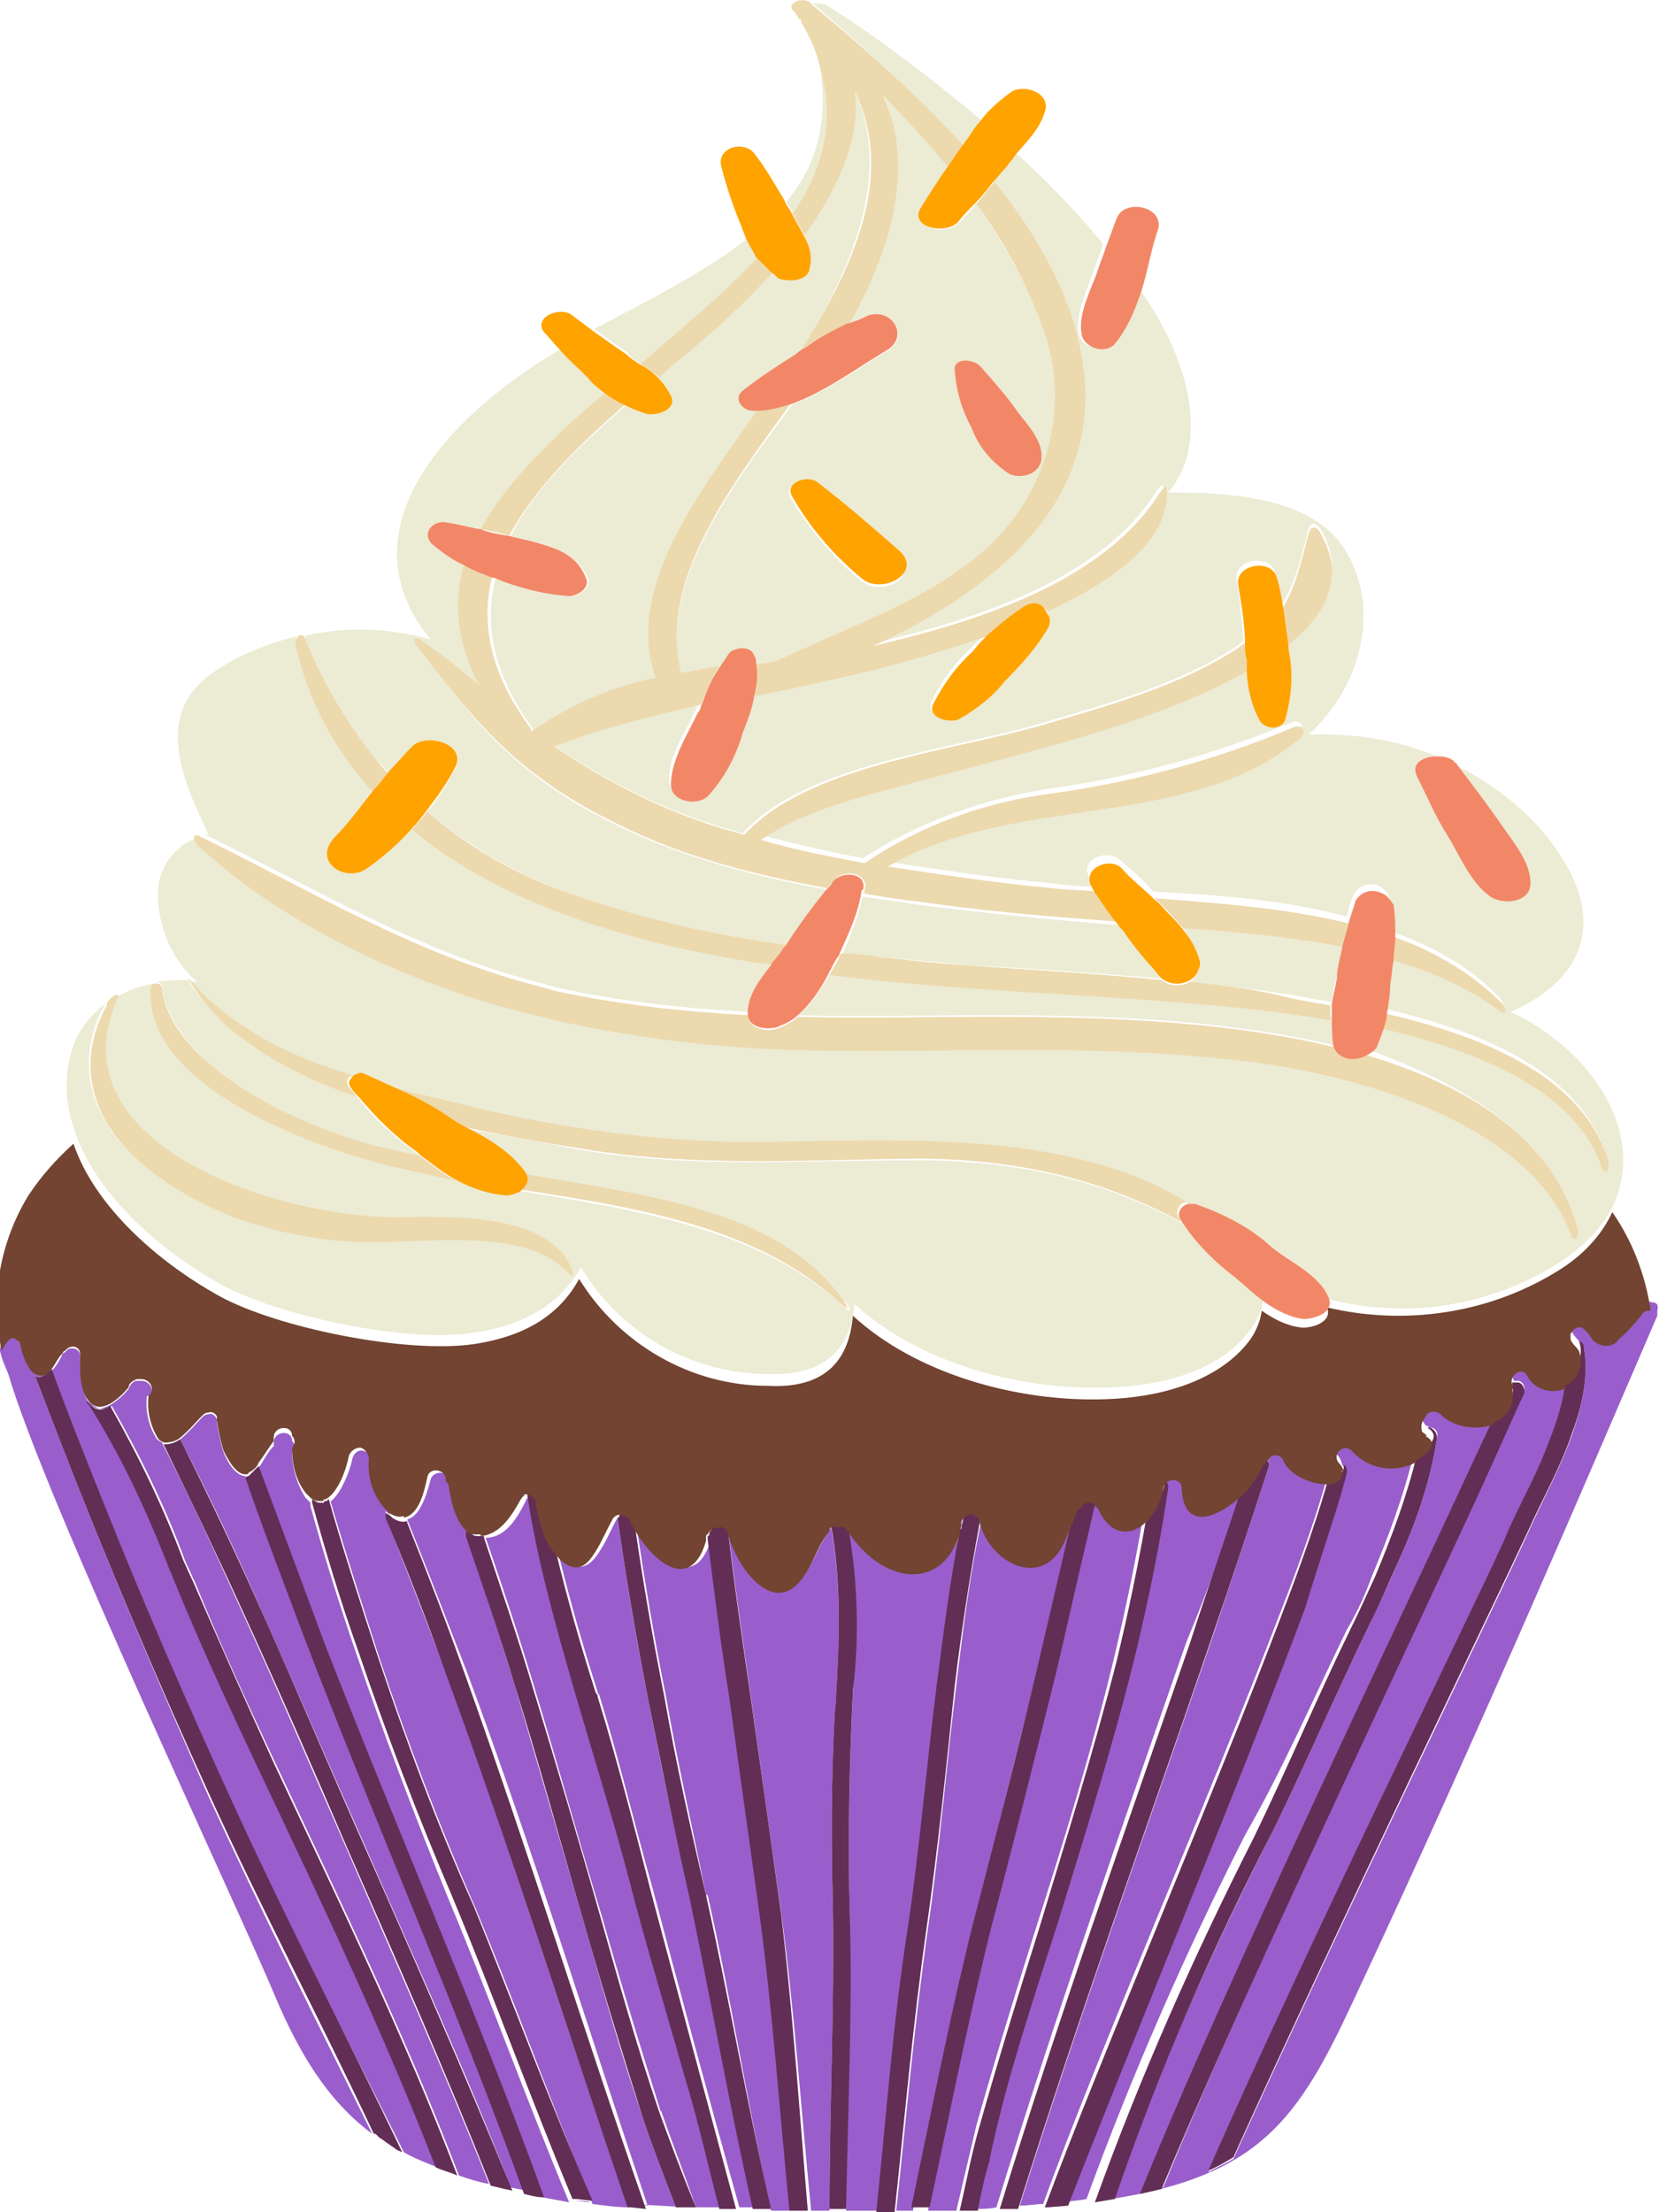 <?xml version="1.0" encoding="utf-8"?>
<!-- Generator: Adobe Illustrator 28.1.0, SVG Export Plug-In . SVG Version: 6.00 Build 0)  -->
<svg version="1.1" id="cupcake" xmlns="http://www.w3.org/2000/svg" xmlns:xlink="http://www.w3.org/1999/xlink" x="0px" y="0px"
	 viewBox="0 0 99.4 132.5" style="enable-background:new 0 0 99.4 132.5;" xml:space="preserve">
<style type="text/css">
	.st0{fill:#995ECC;}
	.st1{fill:#632E55;}
	.st2{fill:#724431;}
	.st3{fill:#ECEBD4;}
	.st4{fill:#ECD9AE;}
	.st5{fill:#F28767;}
	.st6{fill:#FFA300;}

</style>
<g id="patty">
	<path class="st0" d="M43.9,101.7c-0.4-3.2-0.9-6.3-1.3-9.5c-1,3.4-3.6,0.9-4.6-1.3c0-0.1-0.1-0.2-0.2-0.2h-0.1
		c-0.2-0.1-0.3-0.1-0.5,0c0.1-0.1,0.3-0.1,0.5,0h0.1c0.1,0.1,0.2,0.1,0.2,0.2l0.1,0.2c0.5,3.5,1.1,7,1.8,10.5
		c0.7,4,1.6,7.9,2.4,11.9h0.1c1.4,6.2,2.4,12.6,3.8,18.9c0.4,0,0.9,0,1.3,0c-0.6-5.9-1-11.9-1.8-17.8
		C45.1,110.4,44.5,106.1,43.9,101.7z"/>
	<path class="st0" d="M35.4,131.9C35.4,131.9,35.4,131.9,35.4,131.9c-0.4-0.1-0.8-0.1-1.1-0.1C34.7,131.8,35,131.9,35.4,131.9z"/>
	<path class="st0" d="M26.7,100.1c-1.2-3.1-2.4-6.2-3.6-9.3c0-0.1,0-0.2,0-0.3c0.1,0.1,0.2,0.2,0.3,0.2c-0.8-0.8-1.2-1.9-1.1-3.1
		c0.1-0.3-0.1-0.6-0.5-0.7c-0.3-0.1-0.6,0.1-0.7,0.5c-0.1,0.6-0.7,2.2-1.4,2.6c0,0,0.1,0,0.1-0.1c0.9,3.1,1.9,6.2,2.9,9.3
		c1.7,5.1,3.6,10.1,5.8,15.1h0c2.4,5.8,4.6,11.8,7,17.7c0.7,0.1,1.5,0.2,2.2,0.2C33.9,121.5,30.6,110.7,26.7,100.1z"/>
	<path class="st0" d="M38.8,101.6c-0.7-3.5-1.3-7.1-1.8-10.7c-0.4,0.7-0.7,1.5-1.2,2.2c-1.3,1.9-2.6-0.4-2.9-1.2
		c-0.3-0.6-0.4-1.3-0.5-2c0-0.2-0.2-0.3-0.3-0.4c0.1,0.1,0.2,0.2,0.3,0.4c0.1,0.7,0.3,1.4,0.5,2c0.1,0.3,0.3,0.6,0.5,0.9
		c0.7,2.9,1.5,5.7,2.4,8.5c0,0.1,0,0.1,0.1,0.2c1.2,3.9,2.1,7.7,3.2,11.6l0,0c1.7,6.4,3.4,12.7,5.2,19.1c0.3,0,0.6,0,0.9,0
		c-1.4-6.2-2.4-12.5-3.8-18.7C40.4,109.7,39.6,105.7,38.8,101.6z"/>
	<path class="st0" d="M21.3,98.9c-1-2.9-1.9-5.8-2.7-8.7c0-0.1,0-0.1,0-0.2c-0.1-0.1-0.2-0.2-0.3-0.3c-0.5-0.8-0.8-1.8-0.8-2.7
		c0.2-0.2,0.2-0.5,0-0.7c0,0,0,0,0,0c0-0.7-1.1-0.6-1.1,0.1c0,0.1,0,0.2,0,0.2c-0.4,0.4-0.6,0.9-0.9,1.3c1.2,3.5,2.5,7,3.9,10.5
		c4.3,11.1,9.1,22,13.1,33.2c0.5,0.1,1.1,0.2,1.6,0.3c-2.5-6-4.7-12.1-7.2-18.1C24.9,108.9,23,103.9,21.3,98.9z"/>
	<path class="st0" d="M37.8,112.7c-1-3.8-2.2-7.6-3.3-11.4c-1.1-3.8-2.2-7.7-2.8-11.6c-0.1,0-0.2,0.1-0.2,0.2
		c-0.5,1-1.2,2.2-2.4,2.2c1,2.9,2,5.9,2.9,8.9c1.4,4.6,2.7,9.3,4.1,13.9c1.1,3.9,2.3,7.8,3.5,11.6l0-0.1c0.7,2,1.4,3.8,2.1,5.8h-1.2
		c-0.7-1.8-1.4-3.6-2-5.4c-1.3-3.8-2.4-7.7-3.5-11.6c-1.4-4.8-2.8-9.6-4.2-14.4c-0.9-2.9-1.8-5.9-2.9-8.8c0-0.1,0-0.2,0-0.4
		c0.1,0.1,0.2,0.2,0.4,0.3c-0.9-0.5-1.1-2-1.2-2.7c0-0.1-0.1-0.3-0.2-0.4c0.1-0.7-0.9-0.8-1.1-0.2c-0.2,0.8-0.6,2.2-1.4,2.4
		c1.2,3,2.4,6.1,3.6,9.2c3.9,10.5,7.2,21.2,10.8,31.9l-0.9-0.1c1.5,0.1,3,0.2,4.4,0.2c0.3,0,0.6,0,1,0c-0.7-2.7-1.3-5.3-2.1-8
		C39.9,120.5,38.8,116.6,37.8,112.7z"/>
	<path class="st0" d="M20.8,110.8c-2.1-4.8-4.2-9.7-6.4-14.5c-1.5-3.3-3-6.6-4.7-9.9c0,0,0.1,0,0.1,0c-0.1,0-0.3-0.1-0.4-0.2
		c-0.5-0.8-0.7-1.7-0.6-2.6L9,83.6c0.3-0.4-0.1-0.9-0.5-0.9H8.2c-0.2,0-0.4,0.2-0.5,0.5c-0.6,0.7-1.7,1.6-2.3,0.9s-0.6-2-0.6-2.9
		c0-0.5-0.7-0.6-0.9-0.2c-0.1,0-0.2,0.1-0.2,0.2c-0.1,0.2-0.3,0.6-0.6,0.9c0,0,0,0,0,0C4,84.6,5,87.1,6,89.6
		c2.5,6.3,5.2,12.4,8,18.6c3.2,7,6.8,13.9,10.2,20.7c0.5,0.3,1,0.5,1.5,0.7c0.2,0.1,0.3,0.1,0.5,0.2c-3.1-8-6.9-15.8-10.5-23.6
		c-1.8-3.8-3.6-7.7-5.2-11.6c-0.1-0.3-0.3-0.7-0.4-1c-1.3-3.3-2.8-6.5-4.7-9.5c0-0.1-0.1-0.1-0.1-0.2l0.2,0.2
		c0.3,0.3,0.9,0.4,1.2,0.1c1.7,3,3.2,6,4.4,9.3c0.2,0.4,0.4,0.9,0.6,1.3c1.5,3.7,3.2,7.4,4.9,11c3.8,8.1,7.7,16.1,10.9,24.5
		c0.6,0.2,1.2,0.4,1.8,0.5C26.6,124,23.7,117.5,20.8,110.8z"/>
	<path class="st0" d="M27.5,130.3C27.4,130.3,27.4,130.3,27.5,130.3C27.4,130.3,27.4,130.3,27.5,130.3
		C27.4,130.3,27.4,130.3,27.5,130.3z"/>
	<path class="st0" d="M31.4,131.3c0.4,0.1,0.8,0.2,1.1,0.2C32.1,131.4,31.7,131.3,31.4,131.3C31.4,131.3,31.4,131.3,31.4,131.3z"/>
	<path class="st0" d="M3.6,86.3c-0.5-1.3-1-2.6-1.5-3.9c0.4,0.2,0.7,0,0.9-0.3c-0.3,0.3-0.6,0.4-0.9,0.2c-0.2-0.2-0.4-0.4-0.5-0.6
		c-0.1-0.4-0.2-0.8-0.4-1.2c0-0.1-0.1-0.2-0.2-0.2c-0.2-0.3-0.5-0.2-0.8,0c-0.1,0.1-0.2,0.3-0.2,0.6c0.1,0.5,0.3,0.9,0.5,1.4
		c2.2,7.5,13.8,32,16,37.3c1.4,3.3,3.1,6.2,5.8,8.2c-3.3-6.7-6.7-13.4-9.8-20.2C9.4,100.6,6.4,93.5,3.6,86.3z"/>
	<path class="st0" d="M49.9,114.3c-0.1-3.8-0.1-7.4,0.1-11.3c0-0.5,0.1-1,0.1-1.4c0.2-3.4,0.3-6.8-0.3-10.1c0,0,0,0,0,0
		c-0.6,0.8-0.9,1.7-1.4,2.5c-1.9,3.1-4.2-0.6-4.7-2.4c-0.1-0.3-0.4-0.4-0.6-0.3c0.2-0.1,0.4,0,0.5,0.1c0.4,3.4,0.9,6.8,1.4,10.3
		c0.6,4.3,1.2,8.6,1.8,12.8h0c0.8,5.9,1.2,11.9,1.8,17.9h-0.8c1,0,2,0,2.9,0l-1,0C49.7,126.4,50,120.3,49.9,114.3z"/>
	<path class="st0" d="M66.4,131.7l-0.9,0.1C65.8,131.8,66.1,131.7,66.4,131.7z"/>
	<path class="st0" d="M65.3,131.8l0.1,0C65.4,131.8,65.4,131.8,65.3,131.8C65.4,131.8,65.4,131.8,65.3,131.8z"/>
	<path class="st0" d="M66.5,131.6C66.5,131.6,66.5,131.6,66.5,131.6c-0.1,0-0.1,0-0.2,0L66.5,131.6z"/>
	<path class="st0" d="M80.7,97.6c0.6-1,1.1-2.1,1.5-3.2c1-2.4,1.9-4.8,2.5-7.3c-0.2,0.1-0.4,0.2-0.5,0.2c-1.2,0.4-2.4,0-3.3-0.9
		c-0.4-0.4-1.1,0.3-0.8,0.7c0.2,0.2,0.3,0.5,0.3,0.6c0.1,0.1,0.2,0.3,0.1,0.4v0c-0.4,1.7-1.4,4.5-2.6,8c-3.9,10.5-10.7,27-14.2,35.8
		c0.5-0.1,1-0.1,1.4-0.2c2.7-7.4,5.9-14.7,9.5-21.8C76.9,105.9,78.7,101.7,80.7,97.6z"/>
	<path class="st0" d="M99,78C99,78,99,78,99,78C99,78,99,78,99,78C99,78,98.9,78,99,78C98.9,78,98.9,78,99,78L99,78
		c-0.3-0.1-0.5,0-0.6,0.2c-0.4,0.6-0.9,1.1-1.4,1.5c-0.3,0.4-1,0.5-1.4,0.2c-0.1,0-0.1-0.1-0.2-0.2c-0.1-0.2-0.2-0.3-0.3-0.4
		L95,79.1c-0.1-0.1-0.1-0.2-0.3-0.2h-0.1c-0.2,0-0.5,0.2-0.5,0.4v0.2c0,0.1,0,0.2,0.1,0.3c0.1,0.2,0.3,0.4,0.4,0.5
		c0.1,0.1,0.2,0.2,0.3,0.4c0.3,1.7-0.1,3.5-0.7,5.2c-0.7,2-1.8,4-2.6,5.8v0c-1.9,4.2-11.7,24.3-17.7,37.6c-0.5,0.3-1,0.5-1.5,0.8
		c5.7-13,15.8-33.5,17.7-37.7c0.6-1.4,1.5-3,2.2-4.7c0.7-1.7,1.4-3.4,1.5-5.1c0,0-0.1,0-0.1,0.1c-0.8,0.3-1.7,0-2.2-0.8
		c-0.3-0.5-1.1,0-0.9,0.5c0,0.1,0.1,0.2,0.1,0.3c0.1,0,0.2,0,0.3,0c0.3,0.1,0.4,0.4,0.3,0.7v0c-0.8,1.8-2,4.5-3.6,7.8
		C82.5,102.5,74,120.4,69.7,131l-1.3,0.3c4.1-10.1,12.3-27.5,17.7-39c1.4-3,2.6-5.6,3.5-7.5c-1,0.4-2.5,0.2-3.2-0.6
		c-0.2-0.2-0.6-0.2-0.8,0c-0.1,0.1-0.1,0.1-0.1,0.2c-0.3,0.1-0.4,0.5-0.2,0.8c0.1,0.1,0.1,0.2,0.2,0.2c0.1,0,0.1,0.1,0.1,0.1
		c0,0,0.1,0,0.1,0c0.3,0,0.5,0.3,0.4,0.6c-0.4,2.7-1.3,5.2-2.4,7.6c-0.5,1.2-1.1,2.4-1.6,3.5c-2,4.1-3.8,8.3-5.8,12.4h0
		c-3.7,7.2-6.9,14.5-9.7,22.1c8.9-1.4,11.2-4.8,14.5-11.9c7.5-16,13.8-30.8,18.2-41c0-0.1,0-0.2,0-0.2c0,0,0,0,0-0.1
		C99.4,78.1,99.2,78,99,78z"/>
	<path class="st0" d="M62.6,132.1l0.2,0C62.7,132.1,62.6,132.1,62.6,132.1C62.6,132.1,62.6,132.1,62.6,132.1z"/>
	<path class="st0" d="M58.3,115.4c1.3-5,2.5-10.1,3.8-15.1c0.7-3,1.4-6,2.1-9c-0.1,0.2-0.2,0.5-0.3,0.7c-1.2,3-4.5,1.3-5.1-1.1
		c0-0.3-0.3-0.5-0.6-0.5c-0.2,0-0.4,0.2-0.5,0.5c0,0.2-0.1,0.4-0.1,0.5l0.1,0.1c0-0.2,0.1-0.3,0.1-0.5c0-0.2,0.1-0.3,0.3-0.4
		c0.1-0.1,0.3-0.1,0.5,0c0,0,0.1,0,0.1,0.1c0.1,0.1,0.1,0.2,0.1,0.4c-0.7,3.2-1.1,6.5-1.5,9.8c-0.6,4.9-1,9.8-1.7,14.6
		c-0.8,5.6-1.3,11.3-1.9,16.9c0.7,0,1.3,0,2,0h-1C55.8,126.7,56.9,121.1,58.3,115.4z"/>
	<path class="st0" d="M56.2,101.1c0.4-3.2,0.8-6.3,1.4-9.4c-1.2,3.6-4.7,2.8-6.7-0.2c0,0-0.1,0-0.1,0c0.5,3.3,0.6,6.6,0.3,9.9
		c0,0,0,0.1,0,0.1c-0.2,4.3-0.3,8.5-0.2,12.7c0.1,6.1-0.2,12.2-0.2,18.2c0.6,0,1.3,0,1.9,0c0.6-5.7,1.1-11.4,1.9-17.1
		C55.2,110.6,55.6,105.8,56.2,101.1z"/>
	<path class="st0" d="M14.7,88.4C14.7,88.4,14.7,88.4,14.7,88.4c-0.6,0-1.1-0.9-1.3-1.4c-0.2-0.6-0.3-1.2-0.4-1.8v-0.1
		c0,0,0,0,0-0.1c-0.1-0.2-0.3-0.4-0.5-0.3c-0.2,0-0.3,0.1-0.4,0.2c-0.3,0.3-0.8,0.9-1.3,1.3c1.8,3.5,3.5,7.1,5.1,10.8
		c2,4.5,3.9,8.9,5.9,13.4l0,0c3,6.9,6.1,13.6,8.8,20.6c0.3,0.1,0.6,0.1,0.8,0.2c-4.1-11.2-8.9-22.2-13.2-33.4
		C17,94.7,15.8,91.6,14.7,88.4z"/>
	<path class="st0" d="M74.5,89c-1.5,1.4-3.6,2.3-3.7-0.4c0-0.6-1-0.6-1.1,0c-0.3,2.1-2.7,4-3.9,1.3c-0.1-0.1-0.1-0.2-0.2-0.2
		c-0.7,3.5-1.5,7-2.4,10.4c-1.3,5.2-2.6,10.3-3.9,15.5c-1.4,5.6-2.5,11.2-3.7,16.8c0.6,0,1.2,0,1.7,0c0.4-1.7,0.8-3.4,1.2-5.1
		c1.1-3.9,2.3-7.8,3.5-11.6c1.7-5.3,3.4-10.8,4.7-16.2c0.7-2.9,1.3-5.8,1.8-8.7c0.6-0.6,1-1.3,1.1-2.1v-0.1c0.2,0.1,0.3,0.3,0.2,0.5
		c-0.5,3.4-1.2,6.7-2,10.1c-1.3,5.4-3,10.7-4.6,15.9c-1.5,4.7-3.1,9.4-4.2,14.2l0,0.1c-0.2,1-0.5,2-0.7,2.9c0.5,0,1,0,1.4-0.1
		c3.5-11.4,7.5-22.7,11.4-33.9C72.4,95.2,73.5,92.1,74.5,89z"/>
	<path class="st0" d="M79.5,88.5C79.5,88.5,79.5,88.5,79.5,88.5c-0.9,0-2.1-0.4-2.6-1.4c-0.1-0.3-0.5-0.4-0.7-0.3
		C76.1,86.9,76,87,76,87c-0.1,0.1-0.2,0.2-0.2,0.3c0,0,0,0,0,0c0.2,0.1,0.3,0.4,0.2,0.6h0c-1.1,3.4-2.2,6.7-3.3,10
		c-3.9,11.4-8,22.7-11.6,34.2c0.5,0,1-0.1,1.4-0.1c3.3-9.1,10.2-24.9,14.2-35.4C78,93.3,79,90.4,79.5,88.5z"/>
</g>
<g id="patty_x5F_lines">
	<path class="st1" d="M42.3,113.5L42.3,113.5c-0.9-3.9-1.8-7.9-2.5-11.9c-0.7-3.5-1.3-7-1.8-10.5L38,90.9c0-0.1-0.1-0.2-0.2-0.2
		h-0.1c-0.1-0.1-0.3-0.1-0.5,0c-0.1,0-0.1,0.1-0.1,0.1c0,0,0,0,0,0c0,0,0,0.1-0.1,0.1c0,0,0,0,0,0c0.5,3.6,1.1,7.1,1.8,10.7
		c0.8,4,1.6,8,2.5,12c1.3,6.2,2.4,12.5,3.8,18.7c0,0,0,0,0,0h1.1c0,0,0,0,0,0C44.8,126.2,43.7,119.8,42.3,113.5z"/>
	<path class="st1" d="M39,113.3L39,113.3c-1-3.9-2-7.8-3.2-11.7c0-0.1,0-0.1-0.1-0.2c-0.9-2.8-1.7-5.6-2.4-8.5
		c-0.2-0.3-0.4-0.6-0.5-0.9c-0.3-0.6-0.4-1.3-0.5-2c0-0.2-0.1-0.3-0.3-0.4c-0.1-0.1-0.2-0.1-0.3-0.1c0,0-0.1,0-0.1,0c0,0,0,0,0,0.1
		c0.6,3.9,1.7,7.8,2.8,11.6c1.1,3.8,2.3,7.6,3.3,11.4c1,3.9,2.2,7.8,3.3,11.7c0.8,2.6,1.4,5.3,2.1,8c0,0,0,0,0,0h1c0,0,0,0,0,0
		C42.4,126,40.7,119.7,39,113.3z"/>
	<path class="st1" d="M39.5,126.5c-1.3-3.8-2.4-7.7-3.5-11.6c-1.3-4.6-2.7-9.3-4.1-13.9C31,98,30,95.1,29,92.1c0,0,0,0,0-0.1
		c-0.1,0-0.2,0-0.3,0c-0.1,0-0.3,0-0.4-0.1c-0.1-0.1-0.3-0.1-0.4-0.3c0,0.1,0,0.2,0,0.4c1,2.9,2,5.8,2.9,8.8
		c1.5,4.8,2.8,9.6,4.2,14.4c1.1,3.9,2.3,7.8,3.5,11.6c0.6,1.8,1.3,3.6,2,5.4h1.2C40.9,130.3,40.2,128.4,39.5,126.5L39.5,126.5z"/>
	<path class="st1" d="M28.4,114.2c-2.2-4.9-4.1-10-5.8-15.1c-1-3.1-2-6.1-2.9-9.3c0,0-0.1,0-0.1,0.1c0,0,0,0-0.1,0
		c0,0-0.1,0-0.1,0.1c-0.1,0-0.1,0-0.2,0c0,0,0,0,0,0c-0.1,0-0.2,0-0.3-0.1c0,0,0,0,0,0c-0.1,0-0.1-0.1-0.2-0.1c0,0,0,0,0,0
		c0,0.1,0,0.1,0,0.2c0.8,2.9,1.7,5.9,2.7,8.7c1.7,5,3.6,10,5.7,14.9c2.5,6,4.7,12.1,7.2,18.1c0,0,0,0,0,0c0,0,0.1,0,0.1,0
		c0.4,0,0.7,0.1,1.1,0.1C33,126.1,30.8,120.1,28.4,114.2L28.4,114.2z"/>
	<path class="st1" d="M24.4,91.2c0,0,0-0.1,0-0.1c-0.3,0.1-0.6,0-0.9-0.2c0,0-0.1-0.1-0.1-0.1c-0.1-0.1-0.2-0.1-0.3-0.2
		c0,0.1,0,0.2,0,0.3c1.3,3.1,2.5,6.2,3.6,9.3c3.9,10.6,7.3,21.4,10.9,32c0,0,0,0,0,0l0.2,0l0.9,0.1c-3.7-10.6-7-21.3-10.8-31.9
		C26.8,97.3,25.6,94.2,24.4,91.2z"/>
	<path class="st1" d="M11.6,94.8c-0.2-0.4-0.4-0.9-0.6-1.3c-1.2-3.2-2.7-6.3-4.4-9.3c-0.4,0.3-0.9,0.3-1.2-0.1l-0.2-0.2
		c0,0.1,0,0.2,0.1,0.2c1.9,3,3.4,6.2,4.7,9.5c0.1,0.3,0.3,0.7,0.4,1c1.6,3.9,3.4,7.8,5.2,11.6c3.7,7.8,7.4,15.6,10.5,23.6
		c0,0,0,0,0,0c0.4,0.2,0.9,0.3,1.3,0.5c0,0,0,0,0,0c-3.2-8.4-7.1-16.4-10.9-24.5C14.8,102.1,13.2,98.5,11.6,94.8z"/>
	<path class="st1" d="M14,108.1c-2.8-6.1-5.5-12.3-8-18.6c-1-2.5-2-5-2.9-7.5c0,0,0,0,0,0c0,0,0,0-0.1,0.1c-0.3,0.3-0.6,0.5-0.9,0.3
		c0.5,1.3,1,2.6,1.5,3.9c2.8,7.2,5.8,14.3,9,21.3c3.1,6.8,6.6,13.4,9.8,20.2c0,0,0,0,0,0c0,0,0,0,0.1,0c0.1,0.1,0.1,0.1,0.2,0.2
		c0.3,0.2,0.7,0.5,1,0.7c0.1,0.1,0.2,0.1,0.4,0.2c0,0,0,0,0,0c0,0,0,0,0,0C20.8,122,17.2,115.1,14,108.1z"/>
	<path class="st1" d="M19.4,98.3c-1.3-3.5-2.6-7-3.9-10.5c0,0,0,0,0,0c-0.2,0.2-0.4,0.4-0.6,0.6c-0.1,0-0.2,0.1-0.2,0.1c0,0,0,0,0,0
		c1.1,3.2,2.3,6.3,3.5,9.5c4.3,11.2,9.1,22.1,13.2,33.4c0.4,0.1,0.8,0.2,1.1,0.2c0,0,0,0,0.1,0c0,0,0,0,0,0
		C28.5,120.3,23.7,109.4,19.4,98.3z"/>
	<polygon class="st1" points="15.6,87.8 15.6,87.8 15.6,87.8 	"/>
	<path class="st1" d="M21.8,110.5L21.8,110.5c-2-4.5-3.9-9-5.9-13.5c-1.6-3.6-3.3-7.2-5.1-10.8c0,0,0,0,0,0
		c-0.3,0.2-0.6,0.3-0.9,0.3c0,0-0.1,0-0.1,0c1.6,3.3,3.2,6.6,4.7,9.9c2.2,4.8,4.3,9.6,6.4,14.5c2.9,6.6,5.8,13.2,8.5,20c0,0,0,0,0,0
		c0.4,0.1,0.8,0.2,1.3,0.3c0,0,0,0,0,0C27.8,124.1,24.8,117.3,21.8,110.5z"/>
	<path class="st1" d="M80.7,88.2L80.7,88.2c0-0.2,0-0.3-0.1-0.4c0,0-0.1-0.1-0.1-0.1c0.1,0.5-0.3,0.8-0.9,0.8c0,0,0,0,0,0
		c-0.5,1.9-1.5,4.8-2.8,8.2c-4,10.6-10.8,26.4-14.2,35.5l0.2,0l1.2-0.1c0,0,0,0,0,0c3.4-8.8,10.3-25.3,14.2-35.8
		C79.3,92.7,80.3,89.9,80.7,88.2z"/>
	<path class="st1" d="M46.8,114.6c-0.6-4.3-1.2-8.6-1.8-12.8c-0.5-3.4-1-6.8-1.4-10.3c-0.1-0.2-0.3-0.2-0.5-0.1c0,0,0,0-0.1,0
		c0,0,0,0-0.1,0c-0.2,0.1-0.3,0.2-0.4,0.4c0,0.1,0,0.2-0.1,0.2c0,0.1,0,0.2,0,0.2c0.4,3.2,0.8,6.4,1.3,9.5c0.6,4.3,1.2,8.6,1.8,12.9
		c0.8,5.9,1.2,11.8,1.8,17.8c0,0,0,0,0,0h0.3h0.8C47.9,126.5,47.5,120.5,46.8,114.6L46.8,114.6z"/>
	<path class="st1" d="M91.3,83.5L91.3,83.5c0.1-0.2,0-0.6-0.3-0.7c-0.1,0-0.2,0-0.3,0c0,0,0,0-0.1,0c0.2,0.9-0.3,1.7-1.1,2
		c0,0,0,0,0,0.1c-0.9,1.9-2.1,4.5-3.5,7.5c-5.4,11.5-13.6,28.8-17.7,39l1.3-0.3c4.4-10.6,12.9-28.5,18.1-39.7
		C89.3,88,90.5,85.2,91.3,83.5z"/>
	<path class="st1" d="M76,87.9L76,87.9c0.1-0.2,0-0.5-0.3-0.6c0,0,0,0-0.1,0c-0.3,0.7-0.7,1.3-1.2,1.8c0,0,0,0,0,0
		c-1,3.1-2.1,6.2-3.1,9.3c-3.9,11.3-7.9,22.5-11.4,33.9c0,0,0,0,0,0l0.1,0l0.6,0l0.4,0c0,0,0,0,0,0c3.6-11.5,7.7-22.8,11.6-34.2
		C73.8,94.6,74.9,91.3,76,87.9z"/>
	<path class="st1" d="M94.9,80.7c0-0.2-0.1-0.3-0.3-0.4c0,0-0.1-0.1-0.1-0.1c0,0,0.1,0.1,0.1,0.1c0.3,0.8,0,1.7-0.8,2.1
		c0,0,0,0.1,0,0.1c-0.1,1.7-0.8,3.4-1.5,5.1c-0.7,1.6-1.6,3.2-2.2,4.7c-1.9,4.2-12,24.7-17.7,37.7c0.5-0.2,1-0.5,1.5-0.8
		c6-13.3,15.8-33.5,17.7-37.6v0c0.8-1.8,1.9-3.7,2.6-5.8C94.8,84.2,95.2,82.4,94.9,80.7z"/>
	<path class="st1" d="M76.3,109.6c2-4.1,3.8-8.3,5.8-12.4c0.6-1.2,1.1-2.4,1.6-3.5c1.1-2.4,2-4.9,2.4-7.6c0-0.3-0.2-0.5-0.4-0.6
		c0,0-0.1,0-0.1,0c0,0-0.1,0-0.1,0c0.9,0.5,0.1,1.2-0.6,1.5c0,0,0,0,0,0.1c-0.6,2.5-1.5,4.9-2.5,7.3c-0.5,1.1-1,2.2-1.5,3.2
		c-2,4.1-3.8,8.4-5.8,12.5c-3.6,7.1-6.8,14.3-9.5,21.8l1.2-0.2C69.4,124.1,72.6,116.7,76.3,109.6L76.3,109.6z"/>
	<path class="st1" d="M63.4,115.1c1.6-5.2,3.3-10.6,4.6-15.9c0.8-3.3,1.5-6.7,2-10.1c0-0.2-0.1-0.4-0.2-0.5v0.1
		c-0.1,0.8-0.5,1.5-1.1,2.1c-0.5,2.9-1.1,5.8-1.8,8.7c-1.4,5.5-3.1,10.9-4.7,16.2c-1.2,3.8-2.4,7.7-3.5,11.6
		c-0.5,1.7-0.8,3.4-1.2,5.1c0,0,0,0,0,0h1.1c0,0,0,0,0-0.1c0.2-1,0.4-2,0.7-2.9l0-0.1C60.3,124.5,61.9,119.8,63.4,115.1z"/>
	<path class="st1" d="M57.2,101c0.4-3.3,0.9-6.6,1.5-9.8c0-0.1,0-0.3-0.1-0.4c0,0-0.1-0.1-0.1-0.1c-0.1-0.1-0.3-0.1-0.5,0
		c-0.2,0.1-0.3,0.2-0.3,0.4c0,0.2-0.1,0.3-0.1,0.5l-0.1-0.1l0,0c0,0.1,0,0.1,0,0.2c-0.6,3.1-1,6.3-1.4,9.4c-0.6,4.8-1,9.6-1.7,14.3
		c-0.9,5.7-1.3,11.4-1.9,17.1c0,0,0,0,0,0h1.1c0,0,0,0,0,0c0.6-5.6,1.1-11.3,1.9-16.9C56.2,110.7,56.7,105.8,57.2,101z"/>
	<path class="st1" d="M50.8,91.3c-0.1-0.1-0.4-0.2-0.5-0.1c-0.2-0.1-0.4,0-0.5,0.1c0,0,0,0,0,0.1c0.6,3.3,0.5,6.7,0.3,10.1
		c0,0.5-0.1,1-0.1,1.4c-0.2,3.9-0.2,7.5-0.1,11.3c0.1,6-0.2,12.1-0.2,18.1l1,0l0,0c0,0,0,0,0,0c0.1-6.1,0.4-12.2,0.2-18.2
		c-0.1-4.3,0-8.5,0.2-12.7c0,0,0-0.1,0-0.1C51.5,98,51.4,94.7,50.8,91.3C50.8,91.4,50.8,91.4,50.8,91.3z"/>
	<path class="st1" d="M63.3,100.1c0.8-3.5,1.6-6.9,2.4-10.4c0,0,0,0,0-0.1c-0.3-0.1-0.6,0-0.8,0.2c0,0,0,0,0,0
		c-0.1,0-0.3,0.2-0.3,0.3l-0.3,0.8c0,0.1,0,0.2-0.1,0.2c-0.7,3-1.4,6-2.1,9c-1.2,5.1-2.5,10.1-3.8,15.1c-1.4,5.6-2.5,11.3-3.7,17h1
		h0.1c0,0,0,0,0,0c1.2-5.6,2.3-11.2,3.7-16.8C60.7,110.5,62,105.3,63.3,100.1z"/>
</g>
<path id="cake" class="st2" d="M1,80.3c0.1,0,0.2,0.1,0.2,0.2c0.1,0.4,0.2,0.8,0.4,1.2c0.1,0.2,0.3,0.5,0.5,0.6
	c0.3,0.2,0.7,0.1,0.9-0.2c0,0,0,0,0.1-0.1c0.2-0.3,0.4-0.7,0.6-0.9c0.1-0.1,0.1-0.2,0.2-0.2c0.3-0.4,0.9-0.3,0.9,0.2
	c0,0.9-0.1,2.2,0.6,2.9s1.7-0.2,2.3-0.9c0-0.2,0.2-0.4,0.5-0.5h0.3c0.4,0,0.8,0.5,0.5,0.9l-0.1,0.1c-0.1,0.9,0.1,1.8,0.6,2.6
	c0.1,0.1,0.3,0.2,0.4,0.2c0.3,0,0.7-0.1,0.9-0.3c0,0,0,0,0,0c0.5-0.4,1-1,1.3-1.3c0.1-0.1,0.2-0.2,0.4-0.2c0.2-0.1,0.5,0.1,0.5,0.3
	c0,0.1,0,0.1,0,0.1v0.1c0.1,0.6,0.2,1.2,0.4,1.8c0.2,0.4,0.7,1.4,1.3,1.4c0.1,0,0.2,0,0.2-0.1c0.2-0.1,0.5-0.3,0.6-0.6c0,0,0,0,0,0
	h0c0,0,0,0,0,0c0,0,0,0,0,0c0.3-0.4,0.6-0.9,0.9-1.3c0-0.1,0-0.2,0-0.2c0-0.7,1.1-0.8,1.1-0.1c0,0,0,0,0,0c0.2,0.2,0.2,0.5,0,0.7
	c0,1,0.2,1.9,0.8,2.7c0.1,0.1,0.2,0.2,0.3,0.3c0,0,0,0,0,0c0.1,0.1,0.3,0.2,0.5,0.2c0,0,0,0,0,0c0.1,0,0.1,0,0.2,0
	c0,0,0.1,0,0.1-0.1c0,0,0,0,0.1,0c0.8-0.4,1.3-2,1.4-2.6c0.1-0.3,0.4-0.5,0.7-0.5c0.3,0.1,0.5,0.4,0.5,0.7c-0.1,1.2,0.3,2.3,1.1,3.1
	c0,0,0.1,0.1,0.1,0.1c0.3,0.2,0.6,0.3,0.9,0.2c0,0,0,0.1,0,0.1c0.9-0.2,1.2-1.5,1.4-2.4c0.1-0.7,1.2-0.5,1.1,0.2
	c0.1,0.1,0.2,0.2,0.2,0.4c0.1,0.7,0.4,2.2,1.2,2.7c0.1,0.1,0.3,0.1,0.4,0.1c0.1,0,0.2,0,0.3,0c0,0,0,0,0,0.1
	c1.2-0.1,1.9-1.3,2.4-2.2c0.1-0.1,0.1-0.2,0.2-0.2c0,0,0,0,0-0.1c0,0,0.1,0,0.1,0c0.1,0,0.2,0,0.3,0.1c0.2,0.1,0.3,0.2,0.3,0.4
	c0.1,0.7,0.3,1.4,0.5,2c0.3,0.7,1.7,3,2.9,1.2c0.5-0.7,0.8-1.5,1.2-2.2c0,0,0,0,0,0c0,0,0-0.1,0.1-0.1c0,0,0,0,0,0
	c0-0.1,0.1-0.1,0.1-0.1c0.1-0.1,0.3-0.1,0.5,0h0.1c0.1,0.1,0.2,0.1,0.2,0.2c1,2.2,3.6,4.7,4.6,1.3c0-0.1,0-0.2,0-0.2
	c0-0.1,0-0.2,0.1-0.2c0.1-0.2,0.2-0.3,0.4-0.4c0,0,0,0,0.1,0c0,0,0,0,0.1,0c0.2-0.1,0.5,0,0.6,0.3c0.4,1.8,2.8,5.5,4.7,2.4
	c0.5-0.8,0.8-1.8,1.4-2.5c0,0,0,0,0,0c0,0,0,0,0-0.1c0.1-0.2,0.4-0.2,0.5-0.1c0.2-0.1,0.4-0.1,0.5,0.1c0,0,0,0.1,0,0.1
	c0,0,0.1,0,0.1,0c1.9,3,5.5,3.8,6.7,0.2c0-0.1,0-0.1,0-0.2l0,0c0.1-0.2,0.1-0.3,0.1-0.5c0-0.2,0.2-0.4,0.5-0.5
	c0.3,0,0.6,0.2,0.6,0.5c0.6,2.4,3.8,4.1,5.1,1.1c0.1-0.2,0.2-0.5,0.3-0.7c0-0.1,0-0.2,0.1-0.2l0.3-0.8c0-0.1,0.2-0.3,0.3-0.3
	c0,0,0,0,0,0c0.1-0.3,0.5-0.4,0.8-0.2c0,0,0,0,0,0.1c0.1,0.1,0.2,0.1,0.2,0.2c1.3,2.7,3.6,0.8,3.9-1.3c0.1-0.6,1.1-0.6,1.1,0
	c0.1,2.7,2.2,1.8,3.7,0.4c0,0,0,0,0,0c0.5-0.5,0.9-1.1,1.2-1.8c0,0,0,0,0.1,0c0,0,0,0,0,0c0-0.1,0.1-0.2,0.2-0.3
	c0.1-0.1,0.1-0.1,0.2-0.2c0.3-0.1,0.6,0,0.7,0.3c0.4,0.9,1.7,1.4,2.6,1.4c0.6,0,1-0.3,0.9-0.8c0.1,0,0.1,0.1,0.1,0.1
	c0-0.2-0.1-0.4-0.3-0.6c-0.4-0.5,0.3-1.2,0.8-0.7c0.8,0.9,2.1,1.3,3.3,0.9c0.1,0,0.3-0.1,0.5-0.2c0,0,0,0,0-0.1
	c0.7-0.4,1.5-1,0.6-1.5c0,0,0.1,0,0.1,0c0,0-0.1-0.1-0.1-0.1c-0.1-0.1-0.2-0.1-0.2-0.2c-0.1-0.3,0-0.6,0.2-0.8
	c0-0.1,0.1-0.1,0.1-0.2c0.2-0.2,0.6-0.2,0.8,0c0.8,0.8,2.2,1,3.2,0.6c0,0,0,0,0-0.1c0.8-0.3,1.3-1.1,1.1-2c0,0,0,0,0.1,0
	c0-0.1,0-0.2-0.1-0.3c-0.2-0.5,0.6-1.1,0.9-0.5c0.4,0.8,1.4,1.1,2.2,0.8c0,0,0.1,0,0.1-0.1c0,0,0-0.1,0-0.1c0.8-0.4,1.1-1.3,0.8-2.1
	c0,0-0.1-0.1-0.1-0.1c0,0,0.1,0,0.1,0.1c-0.1-0.2-0.3-0.3-0.4-0.5c-0.1-0.1-0.1-0.2-0.1-0.3v-0.2c0.1-0.2,0.3-0.4,0.5-0.4h0.1
	c0.1,0,0.2,0.1,0.3,0.2l0.1,0.1c0.1,0.1,0.2,0.3,0.3,0.4c0,0.1,0.1,0.1,0.2,0.2c0.4,0.3,1.1,0.3,1.4-0.2c0.5-0.4,1-1,1.4-1.5
	c0.1-0.2,0.3-0.2,0.5-0.2c0,0,0,0,0,0c0,0,0,0,0,0l0,0c0,0,0,0,0,0c-0.3-2.1-1.1-4.2-2.3-5.9c-0.6,1.3-1.7,2.6-3.4,3.6
	c-4.1,2.5-9.1,3.2-13.7,2.1c0.4,0.9-1,1.3-1.6,1.2c-0.8-0.1-1.6-0.5-2.3-1c-0.1,0.7-0.4,1.4-0.9,2c-1.9,2.3-5.3,3.2-8.4,3.3
	c-5.3,0.2-11.4-1.5-15.2-5c-0.2,2.4-1.4,4.4-5.1,4.2c-4.6,0-8.9-2.5-11.3-6.4c-1.1,2-3,3.4-6.3,3.9c-4.1,0.6-11.9-1-15.3-2.9
	c-3.6-2-7.4-5.3-8.7-9.1c-1,0.9-1.9,1.9-2.7,3.1c-1.7,2.8-2.3,6.1-1.6,9.3C0.5,80.1,0.8,80,1,80.3z"/>
<g id="frosting">
	<path class="st3" d="M12.3,50c6.6,3.2,12.6,6.9,19.8,8.8c0.5,0.1,1,0.3,1.5,0.4c3.7,0.8,7.5,1.2,11.3,1.4c0,0,0,0,0,0
		c0-1.1,0.7-2.1,1.4-2.9c-0.2,0-0.5-0.1-0.7-0.1c-7.7-1.2-15.4-3.6-20.9-8C23.9,50.5,23,51.3,22,52c-1.1,0.9-3.3-0.3-2-1.6
		c0.9-0.9,1.6-1.9,2.4-2.9c-2.2-2.4-3.9-5.4-4.7-9c0-0.2,0-0.3,0.1-0.4c-1.6,0.4-3.2,1-4.6,1.9c-4.2,2.5-2.3,6.6-0.7,10
		C12.4,50,12.3,50,12.3,50z"/>
	<path class="st3" d="M23.3,46.3c0.4-0.5,0.9-1.1,1.4-1.5c0.8-0.8,3.2-0.2,2.6,1.2c-0.5,0.9-1,1.8-1.7,2.6c2.5,2.1,5.4,3.8,8.5,4.9
		c4.2,1.6,8.6,2.5,13.1,3.1c0.7-1.2,1.5-2.3,2.4-3.3c-4.3-0.8-8.6-1.9-12.5-3.8c-5.8-2.8-8.4-5.8-11.9-10.6
		c-0.4-0.5-0.1-0.6,0.3-0.3c1.2,0.8,2.3,1.6,3.4,2.6c-1.4-2.6-1.6-5-0.9-7.2c-0.7-0.4-1.4-0.8-2-1.3c-0.7-0.6,0.2-1.5,0.9-1.3
		c0.7,0.2,1.3,0.3,2,0.4c1.6-2.9,4.4-5.6,7.5-8.2c-0.4-0.3-0.8-0.6-1.1-1c-0.6-0.5-1.1-1.1-1.7-1.7c-7.3,4.3-13,11.1-7.8,17.4
		c-2.5-0.7-5.1-0.8-7.6-0.2c0.1,0,0.1,0.1,0.1,0.2C19.4,41.2,21.1,44,23.3,46.3z"/>
	<path class="st3" d="M12.2,63.4c2.8,2.6,7.2,4.4,10.2,5.2c0.9,0.2,1.8,0.4,2.7,0.6c-0.1-0.1-0.1-0.1-0.2-0.2
		c-1.3-0.9-2.5-2-3.5-3.3c-2.4-0.8-4.7-1.9-6.6-3.3c-1.3-1-2.5-2.1-3.4-3.5c-0.1-0.1-0.1-0.2-0.1-0.2c-0.6,0-1.3,0-1.9,0.1
		c0.1,0,0.3,0.1,0.3,0.3C9.9,60.7,10.9,62.1,12.2,63.4z"/>
	<path class="st3" d="M49.1,3.8c0.5,3,0.1,5.8-2,8.3c0.1,0.2,0.3,0.4,0.4,0.7C49.3,10.1,50.1,7.1,49.1,3.8z"/>
	<path class="st3" d="M57.7,8.7c0.1-0.1,0.2-0.3,0.3-0.4c0.2-0.4,0.5-0.7,0.8-1.1c-3-2.5-6.1-4.9-9.3-6.9c-0.2-0.1-0.5-0.1-0.8-0.1
		C51.7,2.8,54.9,5.6,57.7,8.7z"/>
	<path class="st3" d="M53.2,21c-1.7,1-3.7,2.5-5.7,3.2c-3.8,5.1-8.1,10.8-6.7,16.3c0.8-0.2,1.6-0.3,2.3-0.4c0.2-0.3,0.4-0.6,0.6-0.9
		c0.4-0.4,1.3-0.5,1.5,0.2c0,0.1,0.1,0.3,0.1,0.4c0.4-0.1,0.8-0.1,1.2-0.2c5-2.4,10.9-4.2,14.2-8.5c2.6-3.2,3.2-7.6,1.8-11.4
		c-1-2.7-2.3-5.1-4-7.5c-0.3,0.4-0.7,0.8-1,1.1c-0.8,0.9-3,0.4-2.1-1c0.5-0.8,1-1.5,1.5-2.3c-1.2-1.5-2.6-3-4-4.4
		c1.8,4.2,0.6,9.1-1.9,13.5h0c-0.1,0.1-0.1,0.2-0.2,0.3c0.4-0.2,0.9-0.4,1.3-0.5C53.5,18.4,54.5,20.2,53.2,21z M58.7,21.9
		c0.8,0.9,1.6,1.8,2.3,2.8c0.5,0.8,1.4,1.8,1.4,2.8c-0.1,0.9-1.2,1.2-1.9,0.9c-1-0.6-1.8-1.6-2.3-2.8c-0.6-1.1-0.9-2.2-1-3.4
		C57.1,21.5,58.3,21.5,58.7,21.9z M53.8,33.1c1.4,1.4-0.9,2.7-2.2,1.7c-1.7-1.4-3.1-3.1-4.2-4.9c-0.6-0.9,0.9-1.4,1.5-0.9
		C50.7,30.2,52.3,31.6,53.8,33.1z"/>
	<path class="st3" d="M90.5,60.6c4.2-1.8,5.8-5.2,2.9-9.5c-1.5-2.3-3.7-4-6.2-5.3c1,1.2,1.9,2.5,2.8,3.8c0.7,1,1.6,2.1,1.7,3.3
		c0,1.2-1.7,1.2-2.4,0.8c-1.2-0.8-1.9-2.6-2.6-3.7s-1.2-2.3-1.8-3.5c-0.4-0.8,0.4-1.2,1.2-1.2c-2.4-1-5-1.4-7.7-1.3
		c3.2-2.9,4.4-7.7,2.1-11.2c-1.5-2.3-4.7-3-7.4-3.2c-1-0.1-2.1-0.1-3.1-0.1c2.6-3.1,1.1-8.2-1.6-12c-0.1-0.1-0.1-0.1-0.2-0.2
		c-0.4,1.3-0.8,2.5-1.7,3.3c-0.1,0.1-0.3,0.2-0.5,0.2c-0.6,0.1-1.3-0.2-1.4-0.9c-0.1-1.2,0.5-2.5,0.9-3.6c0.2-0.6,0.4-1.1,0.6-1.7
		c-1.6-1.9-3.4-3.8-5.3-5.5c-0.2,0.2-0.4,0.5-0.6,0.8c-0.2,0.3-0.5,0.6-0.8,0.9c2.7,3.4,4.8,7.1,5.3,11.1c1.1,8-5.2,13.3-12.6,16.7
		l0.8-0.2c6.2-1.5,13.2-3.9,16.4-9c0.3-0.4,0.4-0.5,0.4,0c0.2,3-3.4,5.4-7.1,7.1c0.2,0.2,0.3,0.6,0.1,0.9c-0.7,1.2-1.6,2.3-2.6,3.2
		c-0.8,1-1.8,1.7-2.8,2.3c-0.6,0.3-1.8-0.1-1.5-0.9c0.6-1.2,1.4-2.3,2.4-3.2c0.3-0.3,0.6-0.7,0.9-1c-0.9,0.3-1.8,0.6-2.5,0.8
		c-3.8,1.2-7.7,2-11.5,2.8c-0.2,0.8-0.5,1.5-0.7,2.3c-0.4,1.4-1.1,2.7-2.1,3.8c-0.7,0.6-2.2,0.3-2.2-0.7c-0.1-1.5,1-3,1.6-4.3
		c0-0.1,0.1-0.3,0.2-0.4c-3,0.7-5.9,1.4-8.8,2.5c3.1,2.1,6.4,3.8,10,4.9l1.4,0.4c3.7-4.1,12.4-5,17.6-6.5c4.1-1.2,8.5-2.4,12-4.7
		c0.1-0.1,0.3-0.2,0.4-0.3c-0.1-1.2-0.2-2.4-0.4-3.6c-0.3-1.3,2-1.7,2.3-0.5c0.1,0.6,0.3,1.3,0.4,1.9c0.8-1.3,1.1-2.6,1.6-4.5
		c0.2-0.6,0.5-0.3,0.8,0.1c1.4,2.5,0.1,4.7-2.1,6.5c0,0.1,0,0.1,0,0.2c0.3,1.4,0.2,2.8-0.2,4.1c-0.1,0.1-0.1,0.2-0.2,0.3
		c-0.4,0.3-1,0.2-1.3-0.2c-0.4-0.9-0.7-1.8-0.8-2.8c-2.5,1.4-5.2,2.5-6.9,3c-4.1,1.3-8.2,2.3-12.4,3.5c-3.3,0.9-7,1.7-9.8,3.6
		c2,0.5,4.1,1,6.2,1.4c3.4-2.2,7.3-3.6,11.4-4.2c4.9-0.7,9.6-2,14.2-3.9c0.6-0.3,1,0.2,0.4,0.7c-6.7,5.5-17.1,3.2-24.6,7.6
		c3.3,0.5,6.6,1,9.9,1.3c0.8,0.1,1.7,0.2,2.6,0.2c-0.1-0.2-0.2-0.3-0.3-0.5c-0.7-1.1,1-1.8,1.8-1.1c0.7,0.6,1.4,1.2,2,1.9
		c3.9,0.2,7.9,0.5,11.6,1.5c0.1-0.4,0.2-0.9,0.4-1.3c0.3-0.6,1-0.8,1.6-0.5c0.3,0.2,0.5,0.4,0.6,0.8c0.1,0.6,0.1,1.2,0.1,1.9
		c2.5,0.9,4.7,2.1,6.5,4c0.3,0.4,0.2,0.7-0.1,0.5c-1.8-1.4-4.1-2.4-6.5-3.1c0,0.5-0.1,0.9-0.2,1.4h0c0,0.6-0.1,1.2-0.2,1.8
		c5.6,1.3,11.5,3.6,13.3,8.6c0.2,0.6,0,1.2-0.2,0.6c-1.6-4.5-7.3-7-13.2-8.4c0,0.1,0,0.2-0.1,0.3c-0.1,0.3-0.2,0.5-0.3,0.8
		c-0.1,0.2-0.3,0.4-0.6,0.5C87.9,65,93,68.1,94.5,73.5c0.2,0.7-0.2,1-0.4,0.4C91.5,67,80.4,64,73.2,63.2c-8.4-1-16.8-0.3-25.3-0.5
		c-6.6-0.2-13.4-1.1-19.7-3.2c-6.1-2-11.7-4.9-16.3-9.1c-0.1-0.1-0.1-0.1-0.1-0.2c-1.2,0.4-2.1,1.5-2.3,2.8
		c-0.2,2.2,0.7,4.4,2.3,5.8c-0.2,0-0.3,0-0.5-0.1c0.1,0,0.2,0.1,0.3,0.3c1.1,1.3,2.5,2.3,4,3.2c1.7,0.9,3.6,1.7,5.5,2.3
		c0.2-0.1,0.4-0.2,0.6-0.1c0.7,0.3,1.3,0.5,2,0.9c1.1,0.3,2.3,0.6,3.4,0.8c5.9,1.6,12,2.4,18.1,2.4c8.6-0.2,18.8-0.9,26,3.6
		c0.1,0,0.2,0,0.4,0c1.7,0.6,3.2,1.5,4.6,2.6c1.2,0.9,2.8,1.6,3.4,3c0,0,0,0,0,0.1c4.6,1.2,9.5,0.5,13.7-2.1
		c1.7-1.1,2.8-2.3,3.4-3.6C98.6,67.8,95.4,62.9,90.5,60.6z"/>
	<path class="st3" d="M40.9,21.4c-0.5,0.4-1,0.8-1.5,1.2c0.3,0.3,0.6,0.6,0.8,1.1c0.4,0.8-0.8,1.2-1.4,1.1c-0.5-0.1-0.9-0.3-1.3-0.5
		c-2.9,2.5-5.5,5-6.9,7.8c0.4,0.1,0.9,0.2,1.3,0.3c1.4,0.4,2.7,0.8,3.3,2.2c0.3,0.6-0.5,1.1-1,1.1c-1.5-0.2-3.1-0.6-4.5-1.1
		c-0.7,2.7-0.2,5.7,2.2,9c0.1,0.1,0.1,0.2,0.1,0.3c0,0,0.1-0.1,0.2-0.1c2.2-1.5,4.7-2.5,7.3-3.1c-2-5.5,3-11.5,6.2-16.2
		c-0.1,0-0.2,0-0.3,0c-0.7,0-1.2-0.7-0.6-1.2c1-0.8,2.1-1.5,3.2-2.2C51,16,53.6,10.4,51.1,5.2c0.4,2.9-0.9,6-3,8.7
		c0.3,0.7,0.6,1.3,0.4,2.1c-0.2,0.7-1.1,0.8-1.7,0.5c-0.2-0.1-0.4-0.3-0.5-0.4C44.5,18.2,42.6,20,40.9,21.4z"/>
	<path class="st3" d="M38.4,21.8c2.5-2.1,5.1-4.2,7.1-6.5c-0.3-0.3-0.5-0.7-0.6-1.1c-2.8,2.2-6.1,3.8-9.3,5.5c0.7,0.5,1.4,1,2,1.4
		C37.8,21.4,38.1,21.6,38.4,21.8z"/>
	<path class="st3" d="M70.9,73.3c-4.9-2.7-10.4-3.9-16.6-3.8c-6.7,0-13.3,0.5-19.9-0.7c-2-0.4-4.3-0.8-6.5-1.2
		c1.3,0.7,2.6,1.4,3.4,2.4c0.1,0.1,0.1,0.3,0.2,0.4c1,0.2,1.9,0.3,2.9,0.5c6.3,1.1,12.8,2.2,16.2,7c0.4,0.5,0.4,0.8,0,0.4
		c-5.2-4.8-12.5-5.8-19.6-7c-0.2,0.1-0.5,0.2-0.8,0.2c-1,0-2-0.4-2.9-0.9c-1.1-0.2-2.1-0.4-3.2-0.7c-3.6-0.8-9.9-2.9-13.1-6.2
		C9.8,62.5,9,61,9,59.4c0-0.3,0.1-0.4,0.3-0.5C8.5,59,7.7,59.3,7,59.7c0,0,0,0.1-0.1,0.2c-1,2.3-0.8,4.3,0.2,6
		c2.6,4.6,10.9,6.9,16.3,7c3.3,0.1,9.4-0.4,10.8,3.1c0.2,0.4-0.1,0.4-0.3,0.1c-2.6-2.8-8.8-1.6-12.3-1.8c-2.6-0.1-5.2-0.6-7.7-1.5
		c-3.6-1.4-6.6-3.5-7.9-6.2c-0.9-1.9-1-4.1,0.3-6.5c-1,0.8-1.8,1.8-2.1,3.2c-0.4,1.6-0.2,3.1,0.3,4.5c1.3,3.8,5.1,7.1,8.7,9.1
		c3.4,1.9,11.3,3.6,15.3,2.9c3.2-0.5,5.2-1.9,6.3-3.9c2.4,4,6.7,6.4,11.3,6.4c3.7,0.1,4.9-1.9,5.1-4.2c3.8,3.5,9.9,5.2,15.2,5
		c3.1-0.1,6.5-0.9,8.4-3.3c0.5-0.6,0.8-1.3,0.9-2c-0.6-0.5-1.2-1-1.8-1.5C72.8,75.6,71.8,74.5,70.9,73.3z"/>
	<path class="st3" d="M47.8,60.8c3.8,0.1,7.6,0,11.4,0c5.5,0,13.6,0.1,20.7,1.8c0,0,0,0,0,0c-0.1-0.6-0.1-1.1-0.1-1.7
		c-3-0.5-5.9-0.8-8.2-1c-7.2-0.6-14.5-0.8-21.8-1.7C49.2,59.2,48.7,60.1,47.8,60.8z"/>
	<path class="st3" d="M69.6,58.6c-0.3-0.3-0.6-0.6-0.8-0.9c-0.5-0.6-1-1.2-1.4-1.8c-0.1-0.2-0.3-0.3-0.4-0.5
		c-4-0.3-7.9-0.7-11.9-1.2c-1.1-0.2-2.3-0.3-3.4-0.5c-0.3,1.2-0.7,2.3-1.2,3.4c0.7,0.1,1.5,0.2,2.2,0.2c1.7,0.2,3.5,0.3,5.2,0.5
		C61.8,58,65.7,58.3,69.6,58.6z"/>
	<path class="st3" d="M71.3,58.8c2.1,0.2,4.2,0.5,6.2,0.8c0.5,0.1,1.1,0.2,1.6,0.3c0.2,0,0.5,0.1,0.7,0.1c0.1-0.5,0.1-1,0.3-1.5
		c0.1-0.6,0.2-1.2,0.3-1.8c-3.2-0.6-6.5-0.9-9.5-1.1c0.4,0.6,0.8,1.3,1,2c0,0.2,0,0.4-0.1,0.5C71.7,58.4,71.6,58.7,71.3,58.8z"/>
</g>
<g id="shadow">
	<path class="st4" d="M47.8,1c0,0.1,0.1,0.1,0.2,0.2v0.1c0,0,0,0,0,0c0.5,0.9,0.9,1.7,1.1,2.6c1,3.3,0.2,6.2-1.6,8.9
		c0,0.1,0.1,0.1,0.1,0.2c0.2,0.4,0.4,0.7,0.6,1.1c2-2.8,3.4-5.8,3-8.7c2.5,5.2-0.1,10.7-3.4,15.9c0.2-0.1,0.4-0.2,0.6-0.4
		c0.8-0.5,1.6-1,2.4-1.4c0.1-0.1,0.1-0.2,0.2-0.3h0c2.5-4.5,3.8-9.4,1.9-13.5c1.4,1.4,2.7,2.9,4,4.4c0.3-0.4,0.6-0.9,0.9-1.3
		c-2.8-3.1-6-5.9-9-8.4c-0.1-0.1-0.2-0.1-0.2-0.2C48-0.3,47,0.3,47.6,0.7L47.8,1z"/>
	<path class="st4" d="M37.1,49.4c3.8,1.9,8.1,3,12.5,3.8c0.1-0.2,0.2-0.3,0.4-0.5c0.6-0.7,2.1-0.4,1.8,0.6c0,0.1,0,0.2-0.1,0.2
		c1.1,0.2,2.3,0.4,3.4,0.5c4,0.6,7.9,0.9,11.9,1.2c-0.4-0.6-0.8-1.1-1.3-1.8c-0.9-0.1-1.8-0.1-2.6-0.2c-3.3-0.3-6.6-0.8-9.9-1.3
		c7.5-4.4,17.9-2.1,24.6-7.6c0.6-0.5,0.2-1-0.4-0.7c-4.5,1.9-9.3,3.2-14.2,3.9c-4.1,0.5-8,1.9-11.4,4.2c-2.1-0.4-4.2-0.8-6.2-1.4
		c2.8-1.9,6.5-2.7,9.8-3.6c4.1-1.1,8.2-2.1,12.4-3.5c1.7-0.6,4.5-1.6,6.9-3c0-0.3,0-0.6,0-0.9c0-0.3,0-0.5-0.1-0.8
		c-0.1,0.1-0.3,0.2-0.4,0.3c-3.5,2.3-7.9,3.5-12,4.7c-5.3,1.5-13.9,2.4-17.6,6.5l-1.4-0.4c-3.6-1.1-6.9-2.8-10-4.9
		c2.9-1.1,5.8-1.8,8.8-2.5c0.3-0.8,0.7-1.6,1.1-2.3c-0.8,0.1-1.6,0.3-2.3,0.4c-1.4-5.5,3-11.2,6.7-16.3c-0.6,0.2-1.3,0.4-2,0.4
		c-3.2,4.6-8.2,10.7-6.2,16.2c-2.6,0.5-5.1,1.6-7.3,3.1c-0.1,0-0.1,0.1-0.2,0.1c0-0.1,0-0.2-0.1-0.3c-2.4-3.3-2.9-6.3-2.2-9
		c0,0,0,0-0.1,0c-0.6-0.2-1.1-0.4-1.6-0.7c-0.6,2.2-0.5,4.6,0.9,7.2c-1.1-0.9-2.2-1.8-3.4-2.6c-0.4-0.3-0.7-0.2-0.3,0.3
		C28.7,43.6,31.3,46.6,37.1,49.4z"/>
	<path class="st4" d="M37.5,24.2c-0.4-0.2-0.8-0.4-1.2-0.7c-3.1,2.6-5.9,5.3-7.5,8.2c0.6,0.1,1.2,0.2,1.7,0.4
		C32,29.3,34.6,26.7,37.5,24.2z"/>
	<path class="st4" d="M60.7,31.1c-3.3,4.3-9.2,6.1-14.2,8.5c-0.4,0.1-0.8,0.1-1.2,0.2c0.1,0.6,0.1,1.3-0.1,1.9
		c3.9-0.8,7.7-1.6,11.5-2.8c0.7-0.2,1.5-0.5,2.5-0.8c0.7-0.6,1.4-1.2,2.2-1.7c0.5-0.3,1.1-0.1,1.4,0.2c3.7-1.7,7.2-4.1,7.1-7.1
		c0-0.5-0.1-0.4-0.4,0c-3.2,5.1-10.2,7.5-16.4,9l-0.8,0.2c7.4-3.4,13.7-8.7,12.6-16.7c-0.5-4-2.6-7.7-5.3-11.1
		c-0.4,0.4-0.7,0.9-1.1,1.3c1.7,2.3,3,4.8,4,7.5C63.9,23.5,63.2,27.8,60.7,31.1z"/>
	<path class="st4" d="M40.9,21.4c1.7-1.4,3.7-3.2,5.5-5.2c-0.3-0.3-0.6-0.6-0.9-0.9c-2,2.2-4.6,4.3-7.1,6.5c0.4,0.3,0.7,0.5,1.1,0.8
		C39.9,22.2,40.4,21.8,40.9,21.4z"/>
	<path class="st4" d="M22.4,47.5c0.3-0.4,0.6-0.8,0.9-1.1c-2.1-2.4-3.8-5.1-5-8.1c0-0.1-0.1-0.1-0.1-0.2c-0.1-0.1-0.3-0.1-0.4,0.1
		c-0.1,0.1-0.1,0.2-0.1,0.4C18.5,42.1,20.1,45,22.4,47.5z"/>
	<path class="st4" d="M14.8,62.4c1.9,1.4,4.2,2.5,6.6,3.3c-0.2-0.2-0.3-0.4-0.5-0.6c-0.2-0.3-0.1-0.6,0.2-0.7
		c-1.9-0.6-3.8-1.3-5.5-2.3c-1.5-0.9-2.9-1.9-4-3.2c-0.1-0.1-0.2-0.2-0.3-0.3c0,0,0,0,0,0c0,0,0,0.1,0.1,0.2
		C12.3,60.3,13.4,61.4,14.8,62.4z"/>
	<path class="st4" d="M80.8,55.3c-3.7-0.9-7.7-1.2-11.6-1.5c0.3,0.3,0.5,0.5,0.8,0.8c0.3,0.3,0.6,0.7,0.9,1c3,0.2,6.3,0.5,9.5,1.1
		C80.5,56.3,80.7,55.8,80.8,55.3z"/>
	<path class="st4" d="M96.3,69.3c-1.7-5-7.7-7.3-13.3-8.6c-0.1,0.3-0.1,0.6-0.2,0.9c6,1.4,11.7,3.8,13.2,8.4
		C96.3,70.5,96.5,69.9,96.3,69.3z"/>
	<path class="st4" d="M90,60.1c-1.8-1.8-4-3.1-6.5-4c0,0.5,0,0.9-0.1,1.4c2.4,0.7,4.7,1.7,6.5,3.1C90.2,60.8,90.3,60.5,90,60.1z"/>
	<path class="st4" d="M79.2,32.1c-0.2-0.5-0.6-0.8-0.8-0.1c-0.5,1.9-0.8,3.2-1.6,4.5c0.1,0.7,0.2,1.5,0.3,2.2
		C79.4,36.9,80.6,34.6,79.2,32.1z"/>
	<path class="st4" d="M81.9,63.2c-0.7,0.4-1.7,0.3-2-0.5c-7.1-1.7-15.1-1.8-20.7-1.8c-3.8,0-7.6,0.1-11.4,0
		c-0.3,0.3-0.7,0.5-1.2,0.7c-0.6,0.2-1.7,0.1-1.8-0.8c-3.8-0.2-7.5-0.6-11.3-1.4c-0.5-0.1-1-0.3-1.5-0.4c-7.2-1.9-13.3-5.6-19.8-8.8
		c-0.1,0-0.2-0.1-0.2-0.1c-0.3-0.2-0.5,0-0.3,0.3c0,0.1,0.1,0.1,0.1,0.2c4.6,4.2,10.3,7.1,16.3,9.1c6.3,2,13,3,19.7,3.2
		c8.5,0.2,16.9-0.4,25.3,0.5C80.4,64,91.5,67,94.1,73.9c0.2,0.6,0.6,0.3,0.4-0.4C93,68.1,87.9,65,81.9,63.2z"/>
	<path class="st4" d="M24.1,70c1,0.2,2.1,0.5,3.2,0.7c-0.8-0.4-1.5-1-2.2-1.5c-0.9-0.2-1.8-0.4-2.7-0.6c-3-0.8-7.4-2.6-10.2-5.2
		c-1.3-1.2-2.3-2.6-2.5-4.2c0-0.2-0.2-0.3-0.3-0.3c0,0,0,0-0.1,0C9.1,58.9,9,59.1,9,59.4c0,1.7,0.8,3.2,2.1,4.5
		C14.3,67.1,20.5,69.2,24.1,70z"/>
	<path class="st4" d="M23.5,72.9c-5.4-0.1-13.6-2.4-16.3-7c-1-1.7-1.2-3.7-0.2-6c0-0.1,0-0.1,0.1-0.2c0-0.3-0.5,0-0.7,0.4
		c0,0,0,0.1,0,0.1c-1.3,2.4-1.2,4.6-0.3,6.5c1.3,2.7,4.4,4.8,7.9,6.2c2.5,0.9,5,1.4,7.7,1.5c3.6,0.1,9.7-1,12.3,1.8
		c0.2,0.2,0.4,0.3,0.3-0.1C32.9,72.5,26.8,72.9,23.5,72.9z"/>
	<path class="st4" d="M46.3,57.8c0-0.1,0.1-0.1,0.1-0.2c0.2-0.3,0.5-0.6,0.7-0.9c0,0,0-0.1,0.1-0.1c-4.5-0.6-8.9-1.6-13.1-3.1
		c-3.2-1.1-6.1-2.8-8.5-4.9c-0.3,0.4-0.6,0.7-0.9,1.1c5.4,4.5,13.2,6.8,20.9,8C45.8,57.7,46.1,57.7,46.3,57.8z"/>
	<path class="st4" d="M71.3,58.8c-0.5,0.3-1.2,0.3-1.7-0.1c0,0,0,0,0,0c-3.9-0.4-7.9-0.6-11.8-0.9c-1.7-0.1-3.4-0.3-5.2-0.5
		c-0.7-0.1-1.5-0.2-2.2-0.2c-0.1,0.1-0.1,0.2-0.2,0.4c-0.1,0.2-0.2,0.4-0.4,0.7c0,0.1-0.1,0.1-0.1,0.2c7.2,0.9,14.5,1.1,21.8,1.7
		c2.3,0.2,5.2,0.5,8.2,1c0-0.2,0-0.3,0-0.5c0-0.1,0-0.3,0-0.4c-0.2,0-0.5-0.1-0.7-0.1c-0.5-0.1-1.1-0.2-1.6-0.3
		C75.5,59.3,73.4,59,71.3,58.8z"/>
	<path class="st4" d="M45.2,68.4c-6.1,0-12.2-0.9-18.1-2.4c-1.1-0.3-2.2-0.5-3.4-0.8c1.1,0.5,2.1,1.1,3.1,1.7c0.3,0.2,0.7,0.4,1,0.6
		c2.3,0.5,4.5,0.9,6.5,1.2c6.6,1.2,13.2,0.8,19.9,0.7c6.2-0.1,11.7,1.1,16.6,3.8c-0.1-0.1-0.1-0.2-0.2-0.3c-0.2-0.4,0.1-0.9,0.5-0.9
		C64,67.6,53.8,68.3,45.2,68.4z"/>
	<path class="st4" d="M34.3,70.8c-1-0.2-1.9-0.3-2.9-0.5c0.1,0.4-0.2,0.7-0.5,0.9c7.1,1.1,14.5,2.2,19.6,7c0.4,0.3,0.3,0.1,0-0.4
		C47.1,73.1,40.7,71.9,34.3,70.8z"/>
</g>
<g id="orange_x5F_sprinkles">
	<path class="st5" d="M52,18.9c-0.4,0.2-0.9,0.4-1.3,0.5c-0.8,0.4-1.6,0.8-2.4,1.4c-0.2,0.1-0.4,0.2-0.6,0.4
		c-1.1,0.7-2.2,1.4-3.2,2.2c-0.6,0.5,0,1.2,0.6,1.2c0.1,0,0.2,0,0.3,0c0.7,0,1.3-0.2,2-0.4c2-0.7,4-2.2,5.7-3.2
		C54.5,20.2,53.5,18.4,52,18.9z"/>
	<path class="st5" d="M31.8,32.4c-0.4-0.1-0.9-0.2-1.3-0.3c-0.6-0.1-1.2-0.2-1.7-0.4c-0.7-0.1-1.3-0.3-2-0.4
		c-0.8-0.2-1.6,0.6-0.9,1.3c0.6,0.5,1.3,1,2,1.3c0.5,0.3,1.1,0.5,1.6,0.7c0,0,0,0,0.1,0c1.4,0.6,3,1,4.5,1.1c0.5,0,1.3-0.5,1-1.1
		C34.5,33.1,33.2,32.8,31.8,32.4z"/>
	<path class="st5" d="M49.9,52.8c-0.1,0.2-0.2,0.3-0.4,0.5c-0.9,1.1-1.7,2.2-2.4,3.3c0,0,0,0.1-0.1,0.1c-0.2,0.3-0.4,0.6-0.7,0.9
		c0,0.1-0.1,0.1-0.1,0.2c-0.7,0.9-1.4,1.8-1.4,2.9c0,0,0,0,0,0c0,0.9,1.2,1,1.8,0.8c0.5-0.2,0.9-0.4,1.2-0.7
		c0.8-0.7,1.4-1.6,1.9-2.6c0-0.1,0.1-0.1,0.1-0.2c0.1-0.2,0.2-0.4,0.4-0.7c0.1-0.1,0.1-0.2,0.2-0.4c0.5-1.1,1-2.2,1.2-3.4
		c0-0.1,0-0.2,0.1-0.2C52,52.3,50.5,52.1,49.9,52.8z"/>
	<path class="st5" d="M66.9,13.1L66.9,13.1c-0.2,0.5-0.4,1.1-0.6,1.6c-0.2,0.6-0.4,1.1-0.6,1.7c-0.4,1.1-1.1,2.4-0.9,3.6
		c0.1,0.6,0.8,1,1.4,0.9c0.2,0,0.3-0.1,0.5-0.2c0.8-0.9,1.3-2.1,1.7-3.3c0.4-1.3,0.6-2.6,1-3.7C69.7,12.3,67.3,11.9,66.9,13.1z"/>
	<path class="st5" d="M90.1,49.6c-0.9-1.3-1.8-2.5-2.8-3.8c0,0,0-0.1-0.1-0.1c-0.2-0.3-0.6-0.4-1.1-0.4c-0.8,0-1.6,0.4-1.2,1.2
		c0.6,1.2,1.1,2.4,1.8,3.5s1.4,2.9,2.6,3.7c0.7,0.5,2.4,0.4,2.4-0.8C91.7,51.7,90.8,50.6,90.1,49.6z"/>
	<path class="st5" d="M79.6,77.7c-0.6-1.4-2.3-2.1-3.4-3c-1.3-1.2-2.9-2-4.6-2.6c-0.1,0-0.3,0-0.4,0c-0.4,0.1-0.7,0.5-0.5,0.9
		c0.1,0.1,0.1,0.2,0.2,0.3c0.8,1.2,1.9,2.3,3.1,3.2c0.6,0.5,1.1,1,1.8,1.5c0.7,0.5,1.5,0.9,2.3,1C78.6,79,80,78.7,79.6,77.7
		C79.6,77.7,79.6,77.7,79.6,77.7z"/>
	<path class="st5" d="M82.8,53.5c-0.6-0.3-1.3-0.1-1.6,0.5c-0.1,0.4-0.3,0.9-0.4,1.3c-0.1,0.5-0.3,1-0.4,1.5
		c-0.1,0.6-0.3,1.2-0.3,1.8c-0.1,0.5-0.2,1-0.3,1.5c0,0.1,0,0.3,0,0.4c0,0.2,0,0.3,0,0.5c0,0.6,0,1.1,0.1,1.7c0,0,0,0,0,0
		c0.3,0.8,1.3,0.9,2,0.5c0.2-0.1,0.5-0.3,0.6-0.5c0.1-0.3,0.2-0.5,0.3-0.8c0-0.1,0.1-0.2,0.1-0.3c0.1-0.3,0.2-0.6,0.2-0.9
		c0.1-0.6,0.2-1.2,0.2-1.8h0c0.1-0.5,0.1-0.9,0.2-1.4c0-0.5,0.1-0.9,0.1-1.4c0-0.6,0-1.2-0.1-1.9C83.3,53.9,83.1,53.6,82.8,53.5z"/>
	<path class="st5" d="M58.7,21.9c-0.4-0.4-1.6-0.5-1.5,0.3c0.1,1.2,0.4,2.3,1,3.4c0.4,1.1,1.2,2.1,2.3,2.8c0.7,0.3,1.8,0,1.9-0.9
		c0.1-1.1-0.8-2-1.4-2.8C60.3,23.7,59.5,22.8,58.7,21.9z"/>
	<path class="st5" d="M45.3,39.7c0-0.1,0-0.3-0.1-0.4c-0.2-0.7-1.2-0.5-1.5-0.2c-0.2,0.3-0.4,0.6-0.6,0.9c-0.5,0.7-0.8,1.5-1.1,2.3
		c0,0.1-0.1,0.3-0.2,0.4c-0.6,1.3-1.6,2.8-1.6,4.3c0,1,1.5,1.3,2.2,0.7c1-1.1,1.7-2.4,2.1-3.8c0.3-0.8,0.6-1.5,0.7-2.3
		C45.4,41,45.4,40.3,45.3,39.7z"/>
</g>
<g id="yellow_x5F_sprinkles">
	<path class="st6" d="M22,52c1-0.7,1.9-1.5,2.7-2.4c0.3-0.3,0.6-0.7,0.9-1.1c0.6-0.8,1.2-1.6,1.7-2.6c0.6-1.4-1.8-2-2.6-1.2
		c-0.5,0.5-0.9,1-1.4,1.5c-0.3,0.4-0.6,0.8-0.9,1.1c-0.8,1-1.5,2-2.4,2.9C18.7,51.7,20.8,52.9,22,52z"/>
	<path class="st6" d="M49,28.9c-0.6-0.5-2.1,0-1.5,0.9c1.1,1.9,2.5,3.5,4.2,4.9c1.2,0.9,3.6-0.4,2.2-1.7
		C52.3,31.6,50.7,30.2,49,28.9z"/>
	<path class="st6" d="M48.5,16.1c0.2-0.8,0-1.4-0.4-2.1c-0.2-0.4-0.4-0.7-0.6-1.1c0-0.1-0.1-0.1-0.1-0.2c-0.1-0.2-0.3-0.4-0.4-0.7
		c-0.6-1-1.1-1.9-1.8-2.8c-0.6-0.8-2.2-0.4-2,0.7c0.3,1.2,0.7,2.4,1.2,3.6c0.1,0.3,0.2,0.5,0.3,0.8c0.2,0.4,0.4,0.7,0.6,1.1
		c0.3,0.3,0.6,0.6,0.9,0.9c0.2,0.1,0.3,0.3,0.5,0.4C47.4,16.9,48.4,16.8,48.5,16.1z"/>
	<path class="st6" d="M77.2,38.9c0-0.1,0-0.1,0-0.2c-0.1-0.7-0.2-1.5-0.3-2.2c-0.1-0.6-0.2-1.3-0.4-1.9c-0.3-1.2-2.6-0.8-2.3,0.5
		c0.2,1.2,0.4,2.4,0.4,3.6c0,0.3,0,0.5,0.1,0.8c0,0.3,0,0.6,0,0.9c0.1,1,0.3,1.9,0.8,2.8c0.3,0.4,0.9,0.5,1.3,0.2
		c0.1-0.1,0.2-0.2,0.2-0.3C77.4,41.7,77.5,40.3,77.2,38.9z"/>
	<path class="st6" d="M70.9,55.7c-0.3-0.4-0.6-0.7-0.9-1c-0.3-0.3-0.5-0.6-0.8-0.8c-0.7-0.7-1.4-1.2-2-1.9c-0.7-0.7-2.4,0-1.8,1.1
		c0.1,0.2,0.2,0.4,0.3,0.5c0.4,0.6,0.8,1.2,1.3,1.8c0.1,0.2,0.3,0.3,0.4,0.5c0.4,0.6,0.9,1.2,1.4,1.8c0.3,0.3,0.5,0.6,0.8,0.9
		c0,0,0,0,0,0c0.5,0.4,1.2,0.4,1.7,0.1c0.2-0.1,0.4-0.3,0.5-0.6c0.1-0.2,0.1-0.3,0.1-0.5C71.7,56.9,71.4,56.3,70.9,55.7z"/>
	<path class="st6" d="M57.4,13.3c0.3-0.4,0.7-0.8,1-1.1c0.4-0.4,0.8-0.9,1.1-1.3c0.3-0.3,0.5-0.6,0.8-0.9c0.2-0.3,0.4-0.5,0.6-0.8
		c0.7-0.8,1.4-1.5,1.7-2.5c0.4-1.1-1.2-1.7-2-1.2c-0.7,0.5-1.4,1.1-1.9,1.8c-0.3,0.3-0.5,0.7-0.8,1.1c-0.1,0.1-0.2,0.3-0.3,0.4
		c-0.3,0.4-0.6,0.9-0.9,1.3c-0.5,0.7-1,1.5-1.5,2.3C54.4,13.6,56.6,14.1,57.4,13.3z"/>
	<path class="st6" d="M61.4,36.3c-0.8,0.5-1.5,1.1-2.2,1.7c-0.3,0.3-0.6,0.6-0.9,1c-1,0.9-1.8,2-2.4,3.2c-0.3,0.8,0.9,1.1,1.5,0.9
		c1.1-0.6,2.1-1.4,2.8-2.3c1-1,1.9-2,2.6-3.2c0.2-0.4,0.1-0.7-0.1-0.9C62.5,36.1,61.9,36,61.4,36.3z"/>
	<path class="st6" d="M27.9,67.5c-0.4-0.2-0.7-0.4-1-0.6c-1-0.7-2-1.2-3.1-1.7c-0.7-0.3-1.3-0.6-2-0.9c-0.2-0.1-0.4,0-0.6,0.1
		c-0.2,0.2-0.4,0.4-0.2,0.7c0.1,0.2,0.3,0.4,0.5,0.6c1,1.2,2.2,2.4,3.5,3.3c0.1,0.1,0.1,0.1,0.2,0.2c0.7,0.5,1.4,1.1,2.2,1.5
		c0.9,0.5,1.9,0.8,2.9,0.9c0.3,0,0.5-0.1,0.8-0.2c0.3-0.2,0.6-0.6,0.5-0.9c0-0.1-0.1-0.3-0.2-0.4C30.5,68.9,29.1,68.1,27.9,67.5z"/>
	<path class="st6" d="M39.4,22.6c-0.3-0.3-0.7-0.6-1.1-0.8c-0.3-0.2-0.6-0.4-0.8-0.6c-0.6-0.4-1.3-0.9-2-1.4
		c-0.4-0.3-0.8-0.6-1.2-0.9c-0.7-0.6-2.4,0.1-1.7,1c0.3,0.3,0.6,0.7,0.9,1c0.5,0.6,1.1,1.1,1.7,1.7c0.3,0.4,0.7,0.7,1.1,1
		c0.4,0.3,0.8,0.5,1.2,0.7c0.4,0.2,0.9,0.4,1.3,0.5c0.6,0.1,1.8-0.3,1.4-1.1C40,23.3,39.7,22.9,39.4,22.6z"/>
</g>
</svg>
